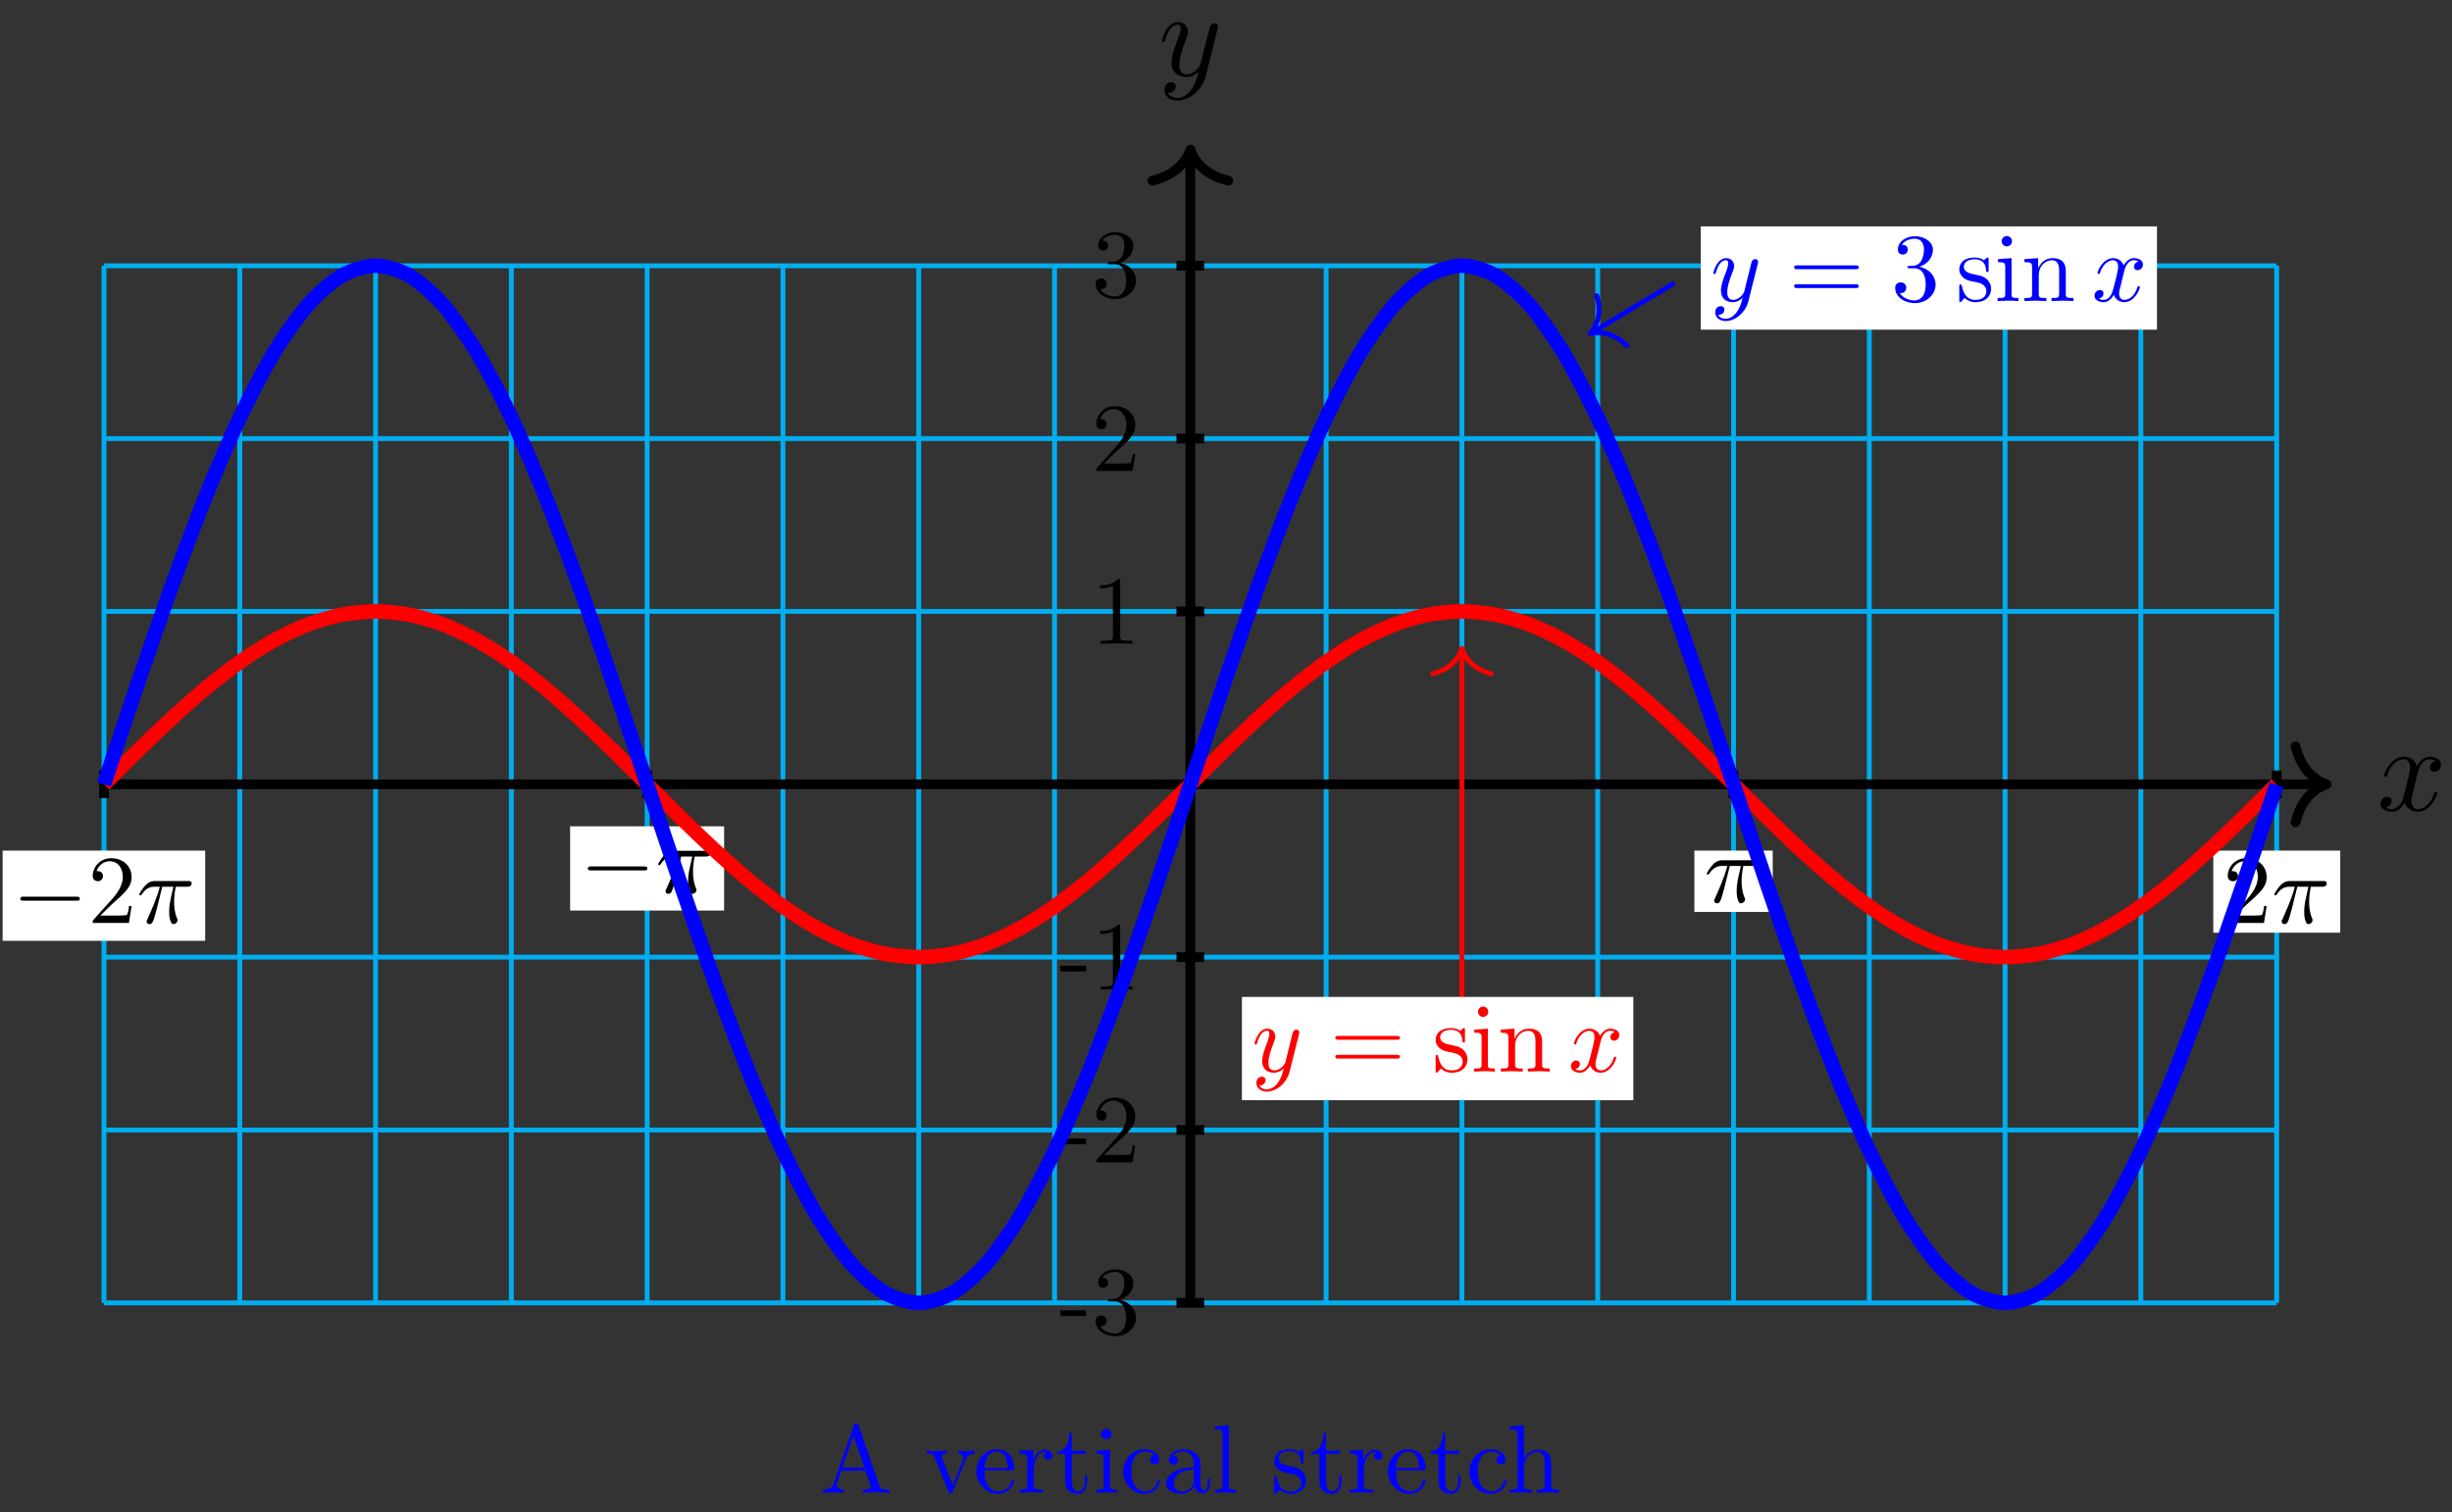 <?xml version="1.0" encoding="UTF-8"?>
<svg xmlns="http://www.w3.org/2000/svg" xmlns:xlink="http://www.w3.org/1999/xlink" width="201pt" height="124pt" viewBox="0 0 201 124" version="1.1">
<rect x="0" y="0" width="201" height="124" fill="#333333" stroke="none"/>
<defs>
<g>
<symbol overflow="visible" id="glyph0-0">
<path style="stroke:none;" d=""/>
</symbol>
<symbol overflow="visible" id="glyph0-1">
<path style="stroke:none;" d="M 3.328 -3.016 C 3.391 -3.266 3.625 -4.188 4.312 -4.188 C 4.359 -4.188 4.609 -4.188 4.812 -4.062 C 4.531 -4 4.344 -3.766 4.344 -3.516 C 4.344 -3.359 4.453 -3.172 4.719 -3.172 C 4.938 -3.172 5.25 -3.344 5.25 -3.75 C 5.25 -4.266 4.672 -4.406 4.328 -4.406 C 3.75 -4.406 3.406 -3.875 3.281 -3.656 C 3.031 -4.312 2.5 -4.406 2.203 -4.406 C 1.172 -4.406 0.594 -3.125 0.594 -2.875 C 0.594 -2.766 0.703 -2.766 0.719 -2.766 C 0.797 -2.766 0.828 -2.797 0.844 -2.875 C 1.188 -3.938 1.844 -4.188 2.188 -4.188 C 2.375 -4.188 2.719 -4.094 2.719 -3.516 C 2.719 -3.203 2.547 -2.547 2.188 -1.141 C 2.031 -0.531 1.672 -0.109 1.234 -0.109 C 1.172 -0.109 0.953 -0.109 0.734 -0.234 C 0.984 -0.297 1.203 -0.5 1.203 -0.781 C 1.203 -1.047 0.984 -1.125 0.844 -1.125 C 0.531 -1.125 0.297 -0.875 0.297 -0.547 C 0.297 -0.094 0.781 0.109 1.219 0.109 C 1.891 0.109 2.25 -0.594 2.266 -0.641 C 2.391 -0.281 2.75 0.109 3.344 0.109 C 4.375 0.109 4.938 -1.172 4.938 -1.422 C 4.938 -1.531 4.859 -1.531 4.828 -1.531 C 4.734 -1.531 4.719 -1.484 4.688 -1.422 C 4.359 -0.344 3.688 -0.109 3.375 -0.109 C 2.984 -0.109 2.828 -0.422 2.828 -0.766 C 2.828 -0.984 2.875 -1.203 2.984 -1.641 Z M 3.328 -3.016 "/>
</symbol>
<symbol overflow="visible" id="glyph0-2">
<path style="stroke:none;" d="M 4.844 -3.797 C 4.891 -3.938 4.891 -3.953 4.891 -4.031 C 4.891 -4.203 4.75 -4.297 4.594 -4.297 C 4.5 -4.297 4.344 -4.234 4.25 -4.094 C 4.234 -4.031 4.141 -3.734 4.109 -3.547 C 4.031 -3.297 3.969 -3.016 3.906 -2.75 L 3.453 -0.953 C 3.422 -0.812 2.984 -0.109 2.328 -0.109 C 1.828 -0.109 1.719 -0.547 1.719 -0.922 C 1.719 -1.375 1.891 -2 2.219 -2.875 C 2.375 -3.281 2.422 -3.391 2.422 -3.594 C 2.422 -4.031 2.109 -4.406 1.609 -4.406 C 0.656 -4.406 0.297 -2.953 0.297 -2.875 C 0.297 -2.766 0.391 -2.766 0.406 -2.766 C 0.516 -2.766 0.516 -2.797 0.562 -2.953 C 0.844 -3.891 1.234 -4.188 1.578 -4.188 C 1.656 -4.188 1.828 -4.188 1.828 -3.875 C 1.828 -3.625 1.719 -3.359 1.656 -3.172 C 1.25 -2.109 1.078 -1.547 1.078 -1.078 C 1.078 -0.188 1.703 0.109 2.297 0.109 C 2.688 0.109 3.016 -0.062 3.297 -0.344 C 3.172 0.172 3.047 0.672 2.656 1.203 C 2.391 1.531 2.016 1.828 1.562 1.828 C 1.422 1.828 0.969 1.797 0.797 1.406 C 0.953 1.406 1.094 1.406 1.219 1.281 C 1.328 1.203 1.422 1.062 1.422 0.875 C 1.422 0.562 1.156 0.531 1.062 0.531 C 0.828 0.531 0.5 0.688 0.5 1.172 C 0.5 1.672 0.938 2.047 1.562 2.047 C 2.578 2.047 3.609 1.141 3.891 0.016 Z M 4.844 -3.797 "/>
</symbol>
<symbol overflow="visible" id="glyph1-0">
<path style="stroke:none;" d=""/>
</symbol>
<symbol overflow="visible" id="glyph1-1">
<path style="stroke:none;" d="M 2.203 -1.484 L 2.203 -1.953 L 0.094 -1.953 L 0.094 -1.484 Z M 2.203 -1.484 "/>
</symbol>
<symbol overflow="visible" id="glyph1-2">
<path style="stroke:none;" d="M 3.641 -1.359 C 3.641 -2.016 3.141 -2.641 2.312 -2.812 C 2.969 -3.016 3.422 -3.578 3.422 -4.203 C 3.422 -4.859 2.719 -5.312 1.953 -5.312 C 1.156 -5.312 0.547 -4.828 0.547 -4.219 C 0.547 -3.953 0.719 -3.812 0.953 -3.812 C 1.203 -3.812 1.359 -3.984 1.359 -4.219 C 1.359 -4.609 0.984 -4.609 0.875 -4.609 C 1.109 -5 1.641 -5.109 1.922 -5.109 C 2.25 -5.109 2.688 -4.938 2.688 -4.219 C 2.688 -4.125 2.672 -3.656 2.469 -3.312 C 2.234 -2.922 1.953 -2.906 1.766 -2.891 C 1.703 -2.891 1.5 -2.875 1.453 -2.875 C 1.391 -2.859 1.328 -2.859 1.328 -2.766 C 1.328 -2.688 1.391 -2.688 1.516 -2.688 L 1.875 -2.688 C 2.531 -2.688 2.828 -2.141 2.828 -1.359 C 2.828 -0.281 2.266 -0.047 1.922 -0.047 C 1.578 -0.047 0.984 -0.188 0.703 -0.656 C 0.984 -0.609 1.234 -0.781 1.234 -1.094 C 1.234 -1.375 1.016 -1.531 0.781 -1.531 C 0.594 -1.531 0.328 -1.422 0.328 -1.078 C 0.328 -0.344 1.078 0.172 1.938 0.172 C 2.922 0.172 3.641 -0.547 3.641 -1.359 Z M 3.641 -1.359 "/>
</symbol>
<symbol overflow="visible" id="glyph1-3">
<path style="stroke:none;" d="M 3.578 -1.391 L 3.375 -1.391 C 3.344 -1.141 3.281 -0.797 3.203 -0.672 C 3.141 -0.609 2.625 -0.609 2.453 -0.609 L 1.016 -0.609 L 1.859 -1.438 C 3.094 -2.531 3.578 -2.969 3.578 -3.766 C 3.578 -4.672 2.859 -5.312 1.891 -5.312 C 0.984 -5.312 0.391 -4.578 0.391 -3.859 C 0.391 -3.422 0.797 -3.422 0.828 -3.422 C 0.953 -3.422 1.234 -3.516 1.234 -3.844 C 1.234 -4.047 1.094 -4.25 0.812 -4.25 C 0.75 -4.25 0.734 -4.25 0.703 -4.25 C 0.891 -4.766 1.328 -5.062 1.781 -5.062 C 2.516 -5.062 2.859 -4.422 2.859 -3.766 C 2.859 -3.125 2.453 -2.5 2.016 -2 L 0.484 -0.297 C 0.391 -0.203 0.391 -0.188 0.391 0 L 3.359 0 Z M 3.578 -1.391 "/>
</symbol>
<symbol overflow="visible" id="glyph1-4">
<path style="stroke:none;" d="M 3.344 0 L 3.344 -0.25 L 3.078 -0.25 C 2.359 -0.25 2.344 -0.328 2.344 -0.625 L 2.344 -5.094 C 2.344 -5.297 2.344 -5.312 2.156 -5.312 C 1.672 -4.797 0.969 -4.797 0.703 -4.797 L 0.703 -4.547 C 0.875 -4.547 1.344 -4.547 1.75 -4.75 L 1.75 -0.625 C 1.75 -0.344 1.734 -0.25 1.016 -0.25 L 0.75 -0.25 L 0.75 0 C 1.031 -0.031 1.734 -0.031 2.047 -0.031 C 2.359 -0.031 3.062 -0.031 3.344 0 Z M 3.344 0 "/>
</symbol>
<symbol overflow="visible" id="glyph1-5">
<path style="stroke:none;" d="M 5.719 0 L 5.719 -0.25 L 5.562 -0.25 C 5.094 -0.25 4.984 -0.297 4.891 -0.562 L 3.172 -5.547 C 3.125 -5.656 3.109 -5.703 2.984 -5.703 C 2.859 -5.703 2.844 -5.656 2.797 -5.547 L 1.141 -0.781 C 1 -0.375 0.688 -0.25 0.25 -0.25 L 0.25 0 L 1.062 -0.031 L 1.984 0 L 1.984 -0.25 C 1.578 -0.25 1.391 -0.453 1.391 -0.656 C 1.391 -0.672 1.391 -0.75 1.406 -0.766 L 1.766 -1.812 L 3.734 -1.812 L 4.156 -0.594 C 4.172 -0.562 4.188 -0.516 4.188 -0.484 C 4.188 -0.25 3.734 -0.25 3.516 -0.25 L 3.516 0 C 3.812 -0.031 4.359 -0.031 4.672 -0.031 Z M 3.656 -2.062 L 1.859 -2.062 L 2.75 -4.656 Z M 3.656 -2.062 "/>
</symbol>
<symbol overflow="visible" id="glyph1-6">
<path style="stroke:none;" d="M 4.047 -3.188 L 4.047 -3.438 C 3.859 -3.422 3.641 -3.406 3.453 -3.406 L 2.75 -3.438 L 2.75 -3.188 C 3.047 -3.172 3.141 -3 3.141 -2.844 C 3.141 -2.766 3.125 -2.734 3.094 -2.656 L 2.281 -0.625 L 1.391 -2.844 C 1.344 -2.953 1.344 -2.984 1.344 -2.984 C 1.344 -3.188 1.656 -3.188 1.797 -3.188 L 1.797 -3.438 L 0.922 -3.406 C 0.703 -3.406 0.391 -3.422 0.156 -3.438 L 0.156 -3.188 C 0.656 -3.188 0.688 -3.141 0.781 -2.891 L 1.938 -0.062 C 1.984 0.047 2 0.094 2.109 0.094 C 2.203 0.094 2.234 0.016 2.266 -0.062 L 3.312 -2.656 C 3.391 -2.844 3.516 -3.172 4.047 -3.188 Z M 4.047 -3.188 "/>
</symbol>
<symbol overflow="visible" id="glyph1-7">
<path style="stroke:none;" d="M 3.312 -0.953 C 3.312 -1.031 3.25 -1.047 3.203 -1.047 C 3.125 -1.047 3.109 -1 3.094 -0.938 C 2.828 -0.109 2.109 -0.109 2.031 -0.109 C 1.625 -0.109 1.312 -0.344 1.125 -0.641 C 0.891 -1.031 0.891 -1.547 0.891 -1.844 L 3.109 -1.844 C 3.281 -1.844 3.312 -1.844 3.312 -2.016 C 3.312 -2.797 2.875 -3.562 1.875 -3.562 C 0.953 -3.562 0.219 -2.75 0.219 -1.75 C 0.219 -0.688 1.062 0.094 1.969 0.094 C 2.953 0.094 3.312 -0.797 3.312 -0.953 Z M 2.781 -2.016 L 0.891 -2.016 C 0.938 -3.203 1.609 -3.391 1.875 -3.391 C 2.703 -3.391 2.781 -2.312 2.781 -2.016 Z M 2.781 -2.016 "/>
</symbol>
<symbol overflow="visible" id="glyph1-8">
<path style="stroke:none;" d="M 2.906 -3.031 C 2.906 -3.297 2.656 -3.516 2.312 -3.516 C 1.734 -3.516 1.438 -2.984 1.328 -2.641 L 1.328 -3.516 L 0.219 -3.438 L 0.219 -3.188 C 0.781 -3.188 0.844 -3.125 0.844 -2.734 L 0.844 -0.609 C 0.844 -0.25 0.75 -0.25 0.219 -0.25 L 0.219 0 L 1.125 -0.031 C 1.453 -0.031 1.828 -0.031 2.141 0 L 2.141 -0.25 L 1.969 -0.25 C 1.391 -0.25 1.375 -0.328 1.375 -0.625 L 1.375 -1.844 C 1.375 -2.641 1.703 -3.344 2.312 -3.344 C 2.359 -3.344 2.375 -3.344 2.406 -3.344 C 2.375 -3.328 2.219 -3.234 2.219 -3.031 C 2.219 -2.812 2.375 -2.688 2.562 -2.688 C 2.703 -2.688 2.906 -2.781 2.906 -3.031 Z M 2.906 -3.031 "/>
</symbol>
<symbol overflow="visible" id="glyph1-9">
<path style="stroke:none;" d="M 2.641 -0.984 L 2.641 -1.438 L 2.453 -1.438 L 2.453 -1 C 2.453 -0.422 2.203 -0.109 1.906 -0.109 C 1.375 -0.109 1.375 -0.844 1.375 -0.969 L 1.375 -3.188 L 2.516 -3.188 L 2.516 -3.438 L 1.375 -3.438 L 1.375 -4.906 L 1.172 -4.906 C 1.172 -4.25 0.938 -3.391 0.156 -3.359 L 0.156 -3.188 L 0.828 -3.188 L 0.828 -0.984 C 0.828 -0.016 1.562 0.094 1.859 0.094 C 2.422 0.094 2.641 -0.484 2.641 -0.984 Z M 2.641 -0.984 "/>
</symbol>
<symbol overflow="visible" id="glyph1-10">
<path style="stroke:none;" d="M 1.969 0 L 1.969 -0.25 C 1.438 -0.25 1.406 -0.281 1.406 -0.594 L 1.406 -3.516 L 0.297 -3.438 L 0.297 -3.188 C 0.812 -3.188 0.891 -3.141 0.891 -2.75 L 0.891 -0.609 C 0.891 -0.25 0.797 -0.25 0.266 -0.25 L 0.266 0 L 1.141 -0.031 C 1.422 -0.031 1.703 -0.016 1.969 0 Z M 1.531 -4.812 C 1.531 -5.031 1.344 -5.234 1.109 -5.234 C 0.844 -5.234 0.672 -5.016 0.672 -4.812 C 0.672 -4.594 0.859 -4.391 1.094 -4.391 C 1.375 -4.391 1.531 -4.609 1.531 -4.812 Z M 1.531 -4.812 "/>
</symbol>
<symbol overflow="visible" id="glyph1-11">
<path style="stroke:none;" d="M 3.312 -0.953 C 3.312 -1.031 3.234 -1.031 3.203 -1.031 C 3.125 -1.031 3.109 -1 3.094 -0.953 C 2.875 -0.203 2.344 -0.109 2.062 -0.109 C 1.641 -0.109 0.938 -0.453 0.938 -1.734 C 0.938 -3.031 1.578 -3.375 2.016 -3.375 C 2.078 -3.375 2.578 -3.359 2.859 -3.078 C 2.531 -3.047 2.484 -2.812 2.484 -2.703 C 2.484 -2.5 2.625 -2.344 2.859 -2.344 C 3.062 -2.344 3.219 -2.484 3.219 -2.719 C 3.219 -3.266 2.609 -3.562 2 -3.562 C 1 -3.562 0.266 -2.703 0.266 -1.719 C 0.266 -0.703 1.062 0.094 1.984 0.094 C 3.047 0.094 3.312 -0.875 3.312 -0.953 Z M 3.312 -0.953 "/>
</symbol>
<symbol overflow="visible" id="glyph1-12">
<path style="stroke:none;" d="M 3.844 -0.703 L 3.844 -1.156 L 3.656 -1.156 L 3.656 -0.703 C 3.656 -0.25 3.453 -0.203 3.359 -0.203 C 3.094 -0.203 3.062 -0.562 3.062 -0.594 L 3.062 -2.188 C 3.062 -2.531 3.062 -2.844 2.781 -3.125 C 2.469 -3.438 2.078 -3.562 1.688 -3.562 C 1.031 -3.562 0.484 -3.203 0.484 -2.672 C 0.484 -2.438 0.641 -2.297 0.859 -2.297 C 1.078 -2.297 1.219 -2.453 1.219 -2.656 C 1.219 -2.75 1.172 -3.016 0.812 -3.031 C 1.031 -3.312 1.422 -3.391 1.672 -3.391 C 2.062 -3.391 2.516 -3.078 2.516 -2.375 L 2.516 -2.078 C 2.109 -2.062 1.547 -2.031 1.047 -1.797 C 0.453 -1.516 0.25 -1.109 0.25 -0.75 C 0.25 -0.109 1.031 0.094 1.531 0.094 C 2.062 0.094 2.422 -0.234 2.578 -0.609 C 2.609 -0.281 2.828 0.047 3.203 0.047 C 3.359 0.047 3.844 -0.062 3.844 -0.703 Z M 2.516 -1.109 C 2.516 -0.359 1.938 -0.094 1.578 -0.094 C 1.188 -0.094 0.875 -0.359 0.875 -0.766 C 0.875 -1.203 1.203 -1.859 2.516 -1.906 Z M 2.516 -1.109 "/>
</symbol>
<symbol overflow="visible" id="glyph1-13">
<path style="stroke:none;" d="M 2.031 0 L 2.031 -0.25 C 1.5 -0.25 1.406 -0.25 1.406 -0.609 L 1.406 -5.531 L 0.266 -5.438 L 0.266 -5.203 C 0.828 -5.203 0.891 -5.141 0.891 -4.75 L 0.891 -0.609 C 0.891 -0.25 0.797 -0.25 0.266 -0.25 L 0.266 0 L 1.141 -0.031 Z M 2.031 0 "/>
</symbol>
<symbol overflow="visible" id="glyph1-14">
<path style="stroke:none;" d="M 2.875 -1.016 C 2.875 -1.438 2.625 -1.688 2.531 -1.781 C 2.266 -2.031 1.953 -2.094 1.625 -2.156 C 1.172 -2.25 0.641 -2.344 0.641 -2.812 C 0.641 -3.094 0.859 -3.422 1.531 -3.422 C 2.422 -3.422 2.453 -2.703 2.469 -2.453 C 2.484 -2.375 2.562 -2.375 2.562 -2.375 C 2.672 -2.375 2.672 -2.422 2.672 -2.578 L 2.672 -3.375 C 2.672 -3.516 2.672 -3.562 2.578 -3.562 C 2.547 -3.562 2.531 -3.562 2.422 -3.469 C 2.406 -3.438 2.312 -3.375 2.281 -3.344 C 1.984 -3.562 1.656 -3.562 1.531 -3.562 C 0.562 -3.562 0.266 -3.031 0.266 -2.594 C 0.266 -2.312 0.391 -2.094 0.609 -1.906 C 0.859 -1.703 1.078 -1.656 1.656 -1.547 C 1.828 -1.516 2.484 -1.391 2.484 -0.812 C 2.484 -0.406 2.203 -0.094 1.578 -0.094 C 0.922 -0.094 0.625 -0.547 0.484 -1.219 C 0.453 -1.328 0.453 -1.359 0.359 -1.359 C 0.266 -1.359 0.266 -1.297 0.266 -1.156 L 0.266 -0.109 C 0.266 0.031 0.266 0.094 0.344 0.094 C 0.391 0.094 0.391 0.078 0.547 -0.078 C 0.562 -0.094 0.562 -0.109 0.703 -0.25 C 1.062 0.078 1.422 0.094 1.578 0.094 C 2.5 0.094 2.875 -0.453 2.875 -1.016 Z M 2.875 -1.016 "/>
</symbol>
<symbol overflow="visible" id="glyph1-15">
<path style="stroke:none;" d="M 4.266 0 L 4.266 -0.25 C 3.844 -0.25 3.656 -0.25 3.641 -0.484 L 3.641 -2.016 C 3.641 -2.688 3.641 -2.938 3.391 -3.234 C 3.281 -3.359 3.016 -3.516 2.562 -3.516 C 1.891 -3.516 1.531 -3.047 1.406 -2.75 L 1.406 -5.531 L 0.25 -5.438 L 0.25 -5.203 C 0.812 -5.203 0.875 -5.141 0.875 -4.75 L 0.875 -0.609 C 0.875 -0.25 0.781 -0.25 0.25 -0.25 L 0.25 0 L 1.156 -0.031 L 2.047 0 L 2.047 -0.25 C 1.516 -0.25 1.422 -0.25 1.422 -0.609 L 1.422 -2.078 C 1.422 -2.906 1.984 -3.344 2.5 -3.344 C 3 -3.344 3.094 -2.922 3.094 -2.469 L 3.094 -0.609 C 3.094 -0.25 3 -0.25 2.469 -0.25 L 2.469 0 L 3.375 -0.031 Z M 4.266 0 "/>
</symbol>
<symbol overflow="visible" id="glyph2-0">
<path style="stroke:none;" d=""/>
</symbol>
<symbol overflow="visible" id="glyph2-1">
<path style="stroke:none;" d="M 2.109 -2.969 L 3.016 -2.969 C 2.75 -1.797 2.672 -1.453 2.672 -0.922 C 2.672 -0.797 2.672 -0.578 2.734 -0.312 C 2.828 0.047 2.906 0.094 3.031 0.094 C 3.188 0.094 3.359 -0.062 3.359 -0.219 C 3.359 -0.266 3.359 -0.281 3.312 -0.391 C 3.078 -0.969 3.078 -1.484 3.078 -1.703 C 3.078 -2.125 3.125 -2.562 3.219 -2.969 L 4.125 -2.969 C 4.234 -2.969 4.516 -2.969 4.516 -3.25 C 4.516 -3.438 4.344 -3.438 4.203 -3.438 L 1.531 -3.438 C 1.359 -3.438 1.047 -3.438 0.703 -3.062 C 0.422 -2.75 0.219 -2.375 0.219 -2.344 C 0.219 -2.328 0.219 -2.266 0.312 -2.266 C 0.375 -2.266 0.391 -2.297 0.438 -2.359 C 0.828 -2.969 1.297 -2.969 1.453 -2.969 L 1.906 -2.969 C 1.656 -2.016 1.219 -1.047 0.891 -0.312 C 0.828 -0.203 0.828 -0.188 0.828 -0.125 C 0.828 0.031 0.953 0.094 1.047 0.094 C 1.297 0.094 1.359 -0.141 1.453 -0.438 C 1.562 -0.797 1.562 -0.812 1.672 -1.219 Z M 2.109 -2.969 "/>
</symbol>
<symbol overflow="visible" id="glyph2-2">
<path style="stroke:none;" d="M 3.875 -3.031 C 3.906 -3.141 3.906 -3.156 3.906 -3.219 C 3.906 -3.359 3.797 -3.438 3.672 -3.438 C 3.594 -3.438 3.469 -3.391 3.391 -3.266 C 3.375 -3.234 3.312 -2.984 3.281 -2.844 C 3.234 -2.625 3.172 -2.422 3.125 -2.203 L 2.766 -0.766 C 2.734 -0.641 2.391 -0.094 1.859 -0.094 C 1.453 -0.094 1.375 -0.438 1.375 -0.734 C 1.375 -1.094 1.5 -1.594 1.781 -2.297 C 1.906 -2.625 1.938 -2.703 1.938 -2.875 C 1.938 -3.234 1.688 -3.516 1.281 -3.516 C 0.531 -3.516 0.234 -2.359 0.234 -2.297 C 0.234 -2.219 0.312 -2.219 0.328 -2.219 C 0.406 -2.219 0.422 -2.234 0.453 -2.359 C 0.672 -3.109 0.984 -3.344 1.266 -3.344 C 1.328 -3.344 1.453 -3.344 1.453 -3.094 C 1.453 -2.891 1.375 -2.688 1.328 -2.531 C 1 -1.688 0.859 -1.234 0.859 -0.859 C 0.859 -0.156 1.359 0.094 1.828 0.094 C 2.141 0.094 2.422 -0.047 2.641 -0.266 C 2.531 0.141 2.438 0.531 2.125 0.953 C 1.906 1.234 1.609 1.453 1.25 1.453 C 1.125 1.453 0.766 1.438 0.641 1.125 C 0.766 1.125 0.875 1.125 0.984 1.031 C 1.062 0.953 1.141 0.859 1.141 0.703 C 1.141 0.453 0.922 0.422 0.844 0.422 C 0.656 0.422 0.391 0.547 0.391 0.938 C 0.391 1.344 0.75 1.641 1.25 1.641 C 2.062 1.641 2.891 0.906 3.109 0.016 Z M 3.875 -3.031 "/>
</symbol>
<symbol overflow="visible" id="glyph2-3">
<path style="stroke:none;" d="M 2.656 -2.406 C 2.703 -2.609 2.891 -3.344 3.453 -3.344 C 3.484 -3.344 3.688 -3.344 3.844 -3.25 C 3.625 -3.203 3.469 -3 3.469 -2.812 C 3.469 -2.688 3.547 -2.531 3.766 -2.531 C 3.938 -2.531 4.203 -2.672 4.203 -3 C 4.203 -3.406 3.734 -3.516 3.453 -3.516 C 3 -3.516 2.719 -3.094 2.625 -2.922 C 2.422 -3.438 1.984 -3.516 1.766 -3.516 C 0.938 -3.516 0.484 -2.5 0.484 -2.297 C 0.484 -2.219 0.562 -2.219 0.578 -2.219 C 0.641 -2.219 0.656 -2.234 0.672 -2.297 C 0.953 -3.141 1.469 -3.344 1.75 -3.344 C 1.891 -3.344 2.172 -3.281 2.172 -2.812 C 2.172 -2.562 2.047 -2.031 1.75 -0.922 C 1.625 -0.422 1.344 -0.094 0.984 -0.094 C 0.938 -0.094 0.75 -0.094 0.594 -0.188 C 0.781 -0.234 0.969 -0.391 0.969 -0.625 C 0.969 -0.844 0.781 -0.906 0.672 -0.906 C 0.438 -0.906 0.234 -0.688 0.234 -0.438 C 0.234 -0.078 0.625 0.094 0.984 0.094 C 1.5 0.094 1.797 -0.469 1.812 -0.516 C 1.906 -0.219 2.203 0.094 2.672 0.094 C 3.5 0.094 3.953 -0.938 3.953 -1.141 C 3.953 -1.219 3.875 -1.219 3.859 -1.219 C 3.781 -1.219 3.766 -1.188 3.75 -1.125 C 3.484 -0.281 2.953 -0.094 2.688 -0.094 C 2.375 -0.094 2.25 -0.344 2.25 -0.609 C 2.25 -0.781 2.297 -0.969 2.391 -1.312 Z M 2.656 -2.406 "/>
</symbol>
<symbol overflow="visible" id="glyph3-0">
<path style="stroke:none;" d=""/>
</symbol>
<symbol overflow="visible" id="glyph3-1">
<path style="stroke:none;" d="M 1.016 -0.609 L 1.859 -1.438 C 3.094 -2.531 3.578 -2.969 3.578 -3.766 C 3.578 -4.672 2.859 -5.312 1.891 -5.312 C 0.984 -5.312 0.391 -4.578 0.391 -3.859 C 0.391 -3.422 0.797 -3.422 0.828 -3.422 C 0.953 -3.422 1.234 -3.516 1.234 -3.844 C 1.234 -4.047 1.094 -4.25 0.812 -4.25 C 0.75 -4.25 0.734 -4.25 0.703 -4.25 C 0.891 -4.766 1.328 -5.062 1.781 -5.062 C 2.516 -5.062 2.859 -4.422 2.859 -3.766 C 2.859 -3.125 2.453 -2.5 2.016 -2 L 0.484 -0.297 C 0.391 -0.203 0.391 -0.188 0.391 0 L 3.359 0 L 3.578 -1.391 L 3.375 -1.391 C 3.344 -1.141 3.281 -0.797 3.203 -0.672 C 3.141 -0.609 2.625 -0.609 2.453 -0.609 Z M 1.016 -0.609 "/>
</symbol>
<symbol overflow="visible" id="glyph3-2">
<path style="stroke:none;" d="M 5.469 -2.609 C 5.594 -2.609 5.75 -2.609 5.75 -2.766 C 5.75 -2.922 5.594 -2.922 5.484 -2.922 L 0.703 -2.922 C 0.594 -2.922 0.453 -2.922 0.453 -2.766 C 0.453 -2.609 0.594 -2.609 0.719 -2.609 Z M 5.484 -1.062 C 5.594 -1.062 5.75 -1.062 5.75 -1.219 C 5.75 -1.375 5.594 -1.375 5.469 -1.375 L 0.719 -1.375 C 0.594 -1.375 0.453 -1.375 0.453 -1.219 C 0.453 -1.062 0.594 -1.062 0.703 -1.062 Z M 5.484 -1.062 "/>
</symbol>
<symbol overflow="visible" id="glyph3-3">
<path style="stroke:none;" d="M 1.656 -1.547 C 1.828 -1.516 2.484 -1.391 2.484 -0.812 C 2.484 -0.406 2.203 -0.094 1.578 -0.094 C 0.922 -0.094 0.625 -0.547 0.484 -1.219 C 0.453 -1.328 0.453 -1.359 0.359 -1.359 C 0.266 -1.359 0.266 -1.297 0.266 -1.156 L 0.266 -0.109 C 0.266 0.031 0.266 0.094 0.344 0.094 C 0.391 0.094 0.391 0.078 0.547 -0.078 C 0.562 -0.094 0.562 -0.109 0.703 -0.25 C 1.062 0.078 1.422 0.094 1.578 0.094 C 2.5 0.094 2.875 -0.453 2.875 -1.016 C 2.875 -1.438 2.625 -1.688 2.531 -1.781 C 2.266 -2.031 1.953 -2.094 1.625 -2.156 C 1.172 -2.25 0.641 -2.344 0.641 -2.812 C 0.641 -3.094 0.859 -3.422 1.531 -3.422 C 2.422 -3.422 2.453 -2.703 2.469 -2.453 C 2.484 -2.375 2.547 -2.375 2.562 -2.375 C 2.672 -2.375 2.672 -2.422 2.672 -2.578 L 2.672 -3.375 C 2.672 -3.516 2.672 -3.562 2.578 -3.562 C 2.547 -3.562 2.531 -3.562 2.422 -3.469 C 2.406 -3.438 2.312 -3.375 2.281 -3.344 C 1.984 -3.562 1.656 -3.562 1.531 -3.562 C 0.562 -3.562 0.266 -3.031 0.266 -2.594 C 0.266 -2.312 0.391 -2.094 0.609 -1.906 C 0.859 -1.703 1.078 -1.656 1.656 -1.547 Z M 1.656 -1.547 "/>
</symbol>
<symbol overflow="visible" id="glyph3-4">
<path style="stroke:none;" d="M 1.406 -3.516 L 0.297 -3.438 L 0.297 -3.188 C 0.812 -3.188 0.891 -3.141 0.891 -2.75 L 0.891 -0.609 C 0.891 -0.25 0.797 -0.25 0.266 -0.25 L 0.266 0 C 0.516 -0.016 0.953 -0.031 1.141 -0.031 C 1.422 -0.031 1.703 -0.016 1.969 0 L 1.969 -0.25 C 1.438 -0.25 1.406 -0.281 1.406 -0.594 Z M 1.438 -4.906 C 1.438 -5.156 1.25 -5.328 1.016 -5.328 C 0.766 -5.328 0.594 -5.109 0.594 -4.906 C 0.594 -4.688 0.766 -4.484 1.016 -4.484 C 1.25 -4.484 1.438 -4.656 1.438 -4.906 Z M 1.438 -4.906 "/>
</symbol>
<symbol overflow="visible" id="glyph3-5">
<path style="stroke:none;" d="M 0.875 -2.734 L 0.875 -0.609 C 0.875 -0.25 0.781 -0.25 0.25 -0.25 L 0.25 0 C 0.531 -0.016 0.938 -0.031 1.156 -0.031 C 1.359 -0.031 1.781 -0.016 2.047 0 L 2.047 -0.25 C 1.516 -0.25 1.422 -0.25 1.422 -0.609 L 1.422 -2.078 C 1.422 -2.906 1.984 -3.344 2.5 -3.344 C 3 -3.344 3.094 -2.922 3.094 -2.469 L 3.094 -0.609 C 3.094 -0.25 3 -0.25 2.469 -0.25 L 2.469 0 C 2.75 -0.016 3.156 -0.031 3.375 -0.031 C 3.578 -0.031 4 -0.016 4.266 0 L 4.266 -0.25 C 3.844 -0.25 3.656 -0.25 3.641 -0.484 L 3.641 -2.016 C 3.641 -2.688 3.641 -2.938 3.391 -3.234 C 3.281 -3.359 3.016 -3.516 2.562 -3.516 C 1.969 -3.516 1.609 -3.172 1.375 -2.688 L 1.375 -3.516 L 0.25 -3.438 L 0.25 -3.188 C 0.812 -3.188 0.875 -3.125 0.875 -2.734 Z M 0.875 -2.734 "/>
</symbol>
<symbol overflow="visible" id="glyph3-6">
<path style="stroke:none;" d="M 2.312 -2.812 C 2.969 -3.016 3.422 -3.578 3.422 -4.203 C 3.422 -4.859 2.719 -5.312 1.953 -5.312 C 1.156 -5.312 0.547 -4.828 0.547 -4.219 C 0.547 -3.953 0.719 -3.812 0.953 -3.812 C 1.203 -3.812 1.359 -3.984 1.359 -4.219 C 1.359 -4.609 0.984 -4.609 0.875 -4.609 C 1.109 -5 1.641 -5.109 1.922 -5.109 C 2.25 -5.109 2.688 -4.938 2.688 -4.219 C 2.688 -4.125 2.672 -3.656 2.469 -3.312 C 2.234 -2.922 1.953 -2.906 1.766 -2.891 C 1.703 -2.891 1.5 -2.875 1.453 -2.875 C 1.391 -2.859 1.328 -2.859 1.328 -2.766 C 1.328 -2.688 1.391 -2.688 1.516 -2.688 L 1.875 -2.688 C 2.531 -2.688 2.828 -2.141 2.828 -1.359 C 2.828 -0.281 2.266 -0.047 1.922 -0.047 C 1.578 -0.047 0.984 -0.188 0.703 -0.656 C 0.984 -0.609 1.234 -0.781 1.234 -1.094 C 1.234 -1.375 1.016 -1.531 0.781 -1.531 C 0.594 -1.531 0.328 -1.422 0.328 -1.078 C 0.328 -0.344 1.078 0.172 1.938 0.172 C 2.922 0.172 3.641 -0.547 3.641 -1.359 C 3.641 -2.016 3.141 -2.641 2.312 -2.812 Z M 2.312 -2.812 "/>
</symbol>
<symbol overflow="visible" id="glyph4-0">
<path style="stroke:none;" d=""/>
</symbol>
<symbol overflow="visible" id="glyph4-1">
<path style="stroke:none;" d="M 5.25 -1.828 C 5.391 -1.828 5.531 -1.828 5.531 -1.984 C 5.531 -2.156 5.391 -2.156 5.25 -2.156 L 0.938 -2.156 C 0.812 -2.156 0.656 -2.156 0.656 -1.984 C 0.656 -1.828 0.812 -1.828 0.938 -1.828 Z M 5.25 -1.828 "/>
</symbol>
</g>
</defs>
<g id="surface1">
<path style="fill:none;stroke-width:0.399;stroke-linecap:butt;stroke-linejoin:miter;stroke:rgb(0%,67.839%,93.729%);stroke-opacity:1;stroke-miterlimit:10;" d="M -89.052 -42.519 L 89.052 -42.519 M -89.052 -28.348 L 89.052 -28.348 M -89.052 -14.172 L 89.052 -14.172 M -89.052 -0.001 L 89.052 -0.001 M -89.052 14.175 L 89.052 14.175 M -89.052 28.347 L 89.052 28.347 M -89.052 42.514 L 89.052 42.514 M -89.052 -42.519 L -89.052 42.522 M -77.92 -42.519 L -77.92 42.522 M -66.788 -42.519 L -66.788 42.522 M -55.659 -42.519 L -55.659 42.522 M -44.527 -42.519 L -44.527 42.522 M -33.395 -42.519 L -33.395 42.522 M -22.263 -42.519 L -22.263 42.522 M -11.13 -42.519 L -11.13 42.522 M 0.002 -42.519 L 0.002 42.522 M 11.13 -42.519 L 11.13 42.522 M 22.263 -42.519 L 22.263 42.522 M 33.395 -42.519 L 33.395 42.522 M 44.527 -42.519 L 44.527 42.522 M 55.659 -42.519 L 55.659 42.522 M 66.788 -42.519 L 66.788 42.522 M 77.92 -42.519 L 77.92 42.522 M 89.052 -42.519 L 89.052 42.522 " transform="matrix(1,0,0,-1,97.576,64.308)"/>
<path style="fill:none;stroke-width:0.797;stroke-linecap:butt;stroke-linejoin:miter;stroke:rgb(0%,0%,0%);stroke-opacity:1;stroke-miterlimit:10;" d="M -89.052 -0.001 L 92.747 -0.001 " transform="matrix(1,0,0,-1,97.576,64.308)"/>
<path style="fill:none;stroke-width:0.797;stroke-linecap:round;stroke-linejoin:round;stroke:rgb(0%,0%,0%);stroke-opacity:1;stroke-miterlimit:10;" d="M -2.551 3.113 C -2.086 1.246 -1.047 0.363 -0 -0.001 C -1.047 -0.364 -2.086 -1.243 -2.551 -3.11 " transform="matrix(1,0,0,-1,190.727,64.308)"/>
<g style="fill:rgb(0%,0%,0%);fill-opacity:1;">
  <use xlink:href="#glyph0-1" x="194.845" y="66.453"/>
</g>
<path style="fill:none;stroke-width:0.797;stroke-linecap:butt;stroke-linejoin:miter;stroke:rgb(0%,0%,0%);stroke-opacity:1;stroke-miterlimit:10;" d="M 0.002 -42.519 L 0.002 51.643 " transform="matrix(1,0,0,-1,97.576,64.308)"/>
<path style="fill:none;stroke-width:0.797;stroke-linecap:round;stroke-linejoin:round;stroke:rgb(0%,0%,0%);stroke-opacity:1;stroke-miterlimit:10;" d="M -2.549 3.111 C -2.084 1.244 -1.045 0.361 -0.002 -0.002 C -1.045 -0.361 -2.084 -1.244 -2.549 -3.111 " transform="matrix(0,-1,-1,0,97.576,12.264)"/>
<g style="fill:rgb(0%,0%,0%);fill-opacity:1;">
  <use xlink:href="#glyph0-2" x="94.955" y="6.209"/>
</g>
<path style="fill:none;stroke-width:0.797;stroke-linecap:butt;stroke-linejoin:miter;stroke:rgb(0%,0%,0%);stroke-opacity:1;stroke-miterlimit:10;" d="M 1.135 -42.519 L -1.135 -42.519 " transform="matrix(1,0,0,-1,97.576,64.308)"/>
<g style="fill:rgb(0%,0%,0%);fill-opacity:1;">
  <use xlink:href="#glyph1-1" x="86.827" y="109.395"/>
  <use xlink:href="#glyph1-2" x="89.482" y="109.395"/>
</g>
<path style="fill:none;stroke-width:0.797;stroke-linecap:butt;stroke-linejoin:miter;stroke:rgb(0%,0%,0%);stroke-opacity:1;stroke-miterlimit:10;" d="M 1.135 -28.348 L -1.135 -28.348 " transform="matrix(1,0,0,-1,97.576,64.308)"/>
<g style="fill:rgb(0%,0%,0%);fill-opacity:1;">
  <use xlink:href="#glyph1-1" x="86.827" y="95.31"/>
  <use xlink:href="#glyph1-3" x="89.482" y="95.31"/>
</g>
<path style="fill:none;stroke-width:0.797;stroke-linecap:butt;stroke-linejoin:miter;stroke:rgb(0%,0%,0%);stroke-opacity:1;stroke-miterlimit:10;" d="M 1.135 -14.172 L -1.135 -14.172 " transform="matrix(1,0,0,-1,97.576,64.308)"/>
<g style="fill:rgb(0%,0%,0%);fill-opacity:1;">
  <use xlink:href="#glyph1-1" x="86.827" y="81.136"/>
  <use xlink:href="#glyph1-4" x="89.482" y="81.136"/>
</g>
<path style="fill:none;stroke-width:0.797;stroke-linecap:butt;stroke-linejoin:miter;stroke:rgb(0%,0%,0%);stroke-opacity:1;stroke-miterlimit:10;" d="M 1.135 14.175 L -1.135 14.175 " transform="matrix(1,0,0,-1,97.576,64.308)"/>
<g style="fill:rgb(0%,0%,0%);fill-opacity:1;">
  <use xlink:href="#glyph1-4" x="89.482" y="52.788"/>
</g>
<path style="fill:none;stroke-width:0.797;stroke-linecap:butt;stroke-linejoin:miter;stroke:rgb(0%,0%,0%);stroke-opacity:1;stroke-miterlimit:10;" d="M 1.135 28.347 L -1.135 28.347 " transform="matrix(1,0,0,-1,97.576,64.308)"/>
<g style="fill:rgb(0%,0%,0%);fill-opacity:1;">
  <use xlink:href="#glyph1-3" x="89.482" y="38.615"/>
</g>
<path style="fill:none;stroke-width:0.797;stroke-linecap:butt;stroke-linejoin:miter;stroke:rgb(0%,0%,0%);stroke-opacity:1;stroke-miterlimit:10;" d="M 1.135 42.522 L -1.135 42.522 " transform="matrix(1,0,0,-1,97.576,64.308)"/>
<g style="fill:rgb(0%,0%,0%);fill-opacity:1;">
  <use xlink:href="#glyph1-2" x="89.482" y="24.353"/>
</g>
<path style="fill:none;stroke-width:0.797;stroke-linecap:butt;stroke-linejoin:miter;stroke:rgb(0%,0%,0%);stroke-opacity:1;stroke-miterlimit:10;" d="M 44.527 1.132 L 44.527 -1.133 " transform="matrix(1,0,0,-1,97.576,64.308)"/>
<path style=" stroke:none;fill-rule:nonzero;fill:rgb(100%,100%,100%);fill-opacity:1;" d="M 145.316 69.746 L 138.895 69.746 L 138.895 74.773 L 145.316 74.773 Z M 145.316 69.746 "/>
<g style="fill:rgb(0%,0%,0%);fill-opacity:1;">
  <use xlink:href="#glyph2-1" x="139.69" y="73.974"/>
</g>
<path style="fill:none;stroke-width:0.797;stroke-linecap:butt;stroke-linejoin:miter;stroke:rgb(0%,0%,0%);stroke-opacity:1;stroke-miterlimit:10;" d="M 89.052 1.132 L 89.052 -1.133 " transform="matrix(1,0,0,-1,97.576,64.308)"/>
<path style=" stroke:none;fill-rule:nonzero;fill:rgb(100%,100%,100%);fill-opacity:1;" d="M 191.84 69.746 L 181.43 69.746 L 181.43 76.477 L 191.84 76.477 Z M 191.84 69.746 "/>
<g style="fill:rgb(0%,0%,0%);fill-opacity:1;">
  <use xlink:href="#glyph3-1" x="182.227" y="75.679"/>
</g>
<g style="fill:rgb(0%,0%,0%);fill-opacity:1;">
  <use xlink:href="#glyph2-1" x="186.212" y="75.679"/>
</g>
<path style="fill:none;stroke-width:0.797;stroke-linecap:butt;stroke-linejoin:miter;stroke:rgb(0%,0%,0%);stroke-opacity:1;stroke-miterlimit:10;" d="M -44.527 1.132 L -44.527 -1.133 " transform="matrix(1,0,0,-1,97.576,64.308)"/>
<path style=" stroke:none;fill-rule:nonzero;fill:rgb(100%,100%,100%);fill-opacity:1;" d="M 59.359 67.754 L 46.734 67.754 L 46.734 74.66 L 59.359 74.66 Z M 59.359 67.754 "/>
<g style="fill:rgb(0%,0%,0%);fill-opacity:1;">
  <use xlink:href="#glyph4-1" x="47.532" y="73.199"/>
</g>
<g style="fill:rgb(0%,0%,0%);fill-opacity:1;">
  <use xlink:href="#glyph2-1" x="53.731" y="73.199"/>
</g>
<path style="fill:none;stroke-width:0.797;stroke-linecap:butt;stroke-linejoin:miter;stroke:rgb(0%,0%,0%);stroke-opacity:1;stroke-miterlimit:10;" d="M -89.052 1.132 L -89.052 -1.133 " transform="matrix(1,0,0,-1,97.576,64.308)"/>
<path style=" stroke:none;fill-rule:nonzero;fill:rgb(100%,100%,100%);fill-opacity:1;" d="M 16.82 69.746 L 0.215 69.746 L 0.215 77.141 L 16.82 77.141 Z M 16.82 69.746 "/>
<g style="fill:rgb(0%,0%,0%);fill-opacity:1;">
  <use xlink:href="#glyph4-1" x="1.01" y="75.679"/>
</g>
<g style="fill:rgb(0%,0%,0%);fill-opacity:1;">
  <use xlink:href="#glyph3-1" x="7.209" y="75.679"/>
</g>
<g style="fill:rgb(0%,0%,0%);fill-opacity:1;">
  <use xlink:href="#glyph2-1" x="11.195" y="75.679"/>
</g>
<path style="fill:none;stroke-width:1.196;stroke-linecap:butt;stroke-linejoin:miter;stroke:rgb(100%,0%,0%);stroke-opacity:1;stroke-miterlimit:10;" d="M -89.052 -0.001 C -89.052 -0.001 -87.044 2.011 -86.271 2.765 C -85.498 3.519 -84.259 4.714 -83.49 5.421 C -82.717 6.132 -81.478 7.234 -80.705 7.874 C -79.935 8.511 -78.693 9.48 -77.924 10.023 C -77.15 10.566 -75.912 11.359 -75.139 11.784 C -74.369 12.21 -73.131 12.8 -72.358 13.093 C -71.584 13.386 -70.346 13.749 -69.577 13.901 C -68.803 14.05 -67.565 14.175 -66.792 14.175 C -66.018 14.175 -64.78 14.05 -64.01 13.901 C -63.237 13.749 -61.999 13.39 -61.225 13.093 C -60.456 12.8 -59.218 12.21 -58.444 11.784 C -57.671 11.359 -56.433 10.566 -55.659 10.023 C -54.89 9.48 -53.652 8.515 -52.878 7.874 C -52.105 7.238 -50.867 6.136 -50.097 5.425 C -49.324 4.718 -48.085 3.519 -47.312 2.769 C -46.543 2.015 -45.3 0.769 -44.531 0.003 C -43.758 -0.762 -42.519 -2.008 -41.746 -2.762 C -40.976 -3.512 -39.738 -4.711 -38.965 -5.418 C -38.191 -6.129 -36.953 -7.231 -36.184 -7.872 C -35.41 -8.508 -34.172 -9.477 -33.399 -10.02 C -32.625 -10.563 -31.387 -11.356 -30.618 -11.782 C -29.844 -12.207 -28.606 -12.797 -27.833 -13.09 C -27.063 -13.387 -25.825 -13.75 -25.051 -13.899 C -24.278 -14.051 -23.04 -14.172 -22.266 -14.172 C -21.497 -14.172 -20.259 -14.051 -19.485 -13.903 C -18.712 -13.75 -17.474 -13.391 -16.704 -13.094 C -15.931 -12.801 -14.693 -12.215 -13.919 -11.785 C -13.15 -11.36 -11.912 -10.567 -11.138 -10.028 C -10.365 -9.485 -9.127 -8.516 -8.353 -7.879 C -7.584 -7.243 -6.345 -6.137 -5.572 -5.43 C -4.799 -4.719 -3.56 -3.524 -2.791 -2.77 C -2.017 -2.02 -0.779 -0.774 -0.006 -0.004 C 0.768 0.761 2.006 2.007 2.775 2.757 C 3.549 3.511 4.787 4.706 5.56 5.417 C 6.33 6.124 7.568 7.23 8.341 7.866 C 9.115 8.507 10.353 9.476 11.126 10.015 C 11.896 10.558 13.134 11.355 13.908 11.78 C 14.681 12.206 15.919 12.796 16.689 13.089 C 17.462 13.386 18.7 13.749 19.474 13.898 C 20.243 14.05 21.481 14.171 22.255 14.175 C 23.028 14.175 24.266 14.05 25.04 13.901 C 25.809 13.753 27.047 13.39 27.821 13.097 C 28.594 12.804 29.832 12.214 30.602 11.788 C 31.375 11.362 32.614 10.57 33.387 10.027 C 34.16 9.488 35.399 8.519 36.168 7.882 C 36.942 7.245 38.18 6.14 38.953 5.433 C 39.723 4.722 40.961 3.527 41.734 2.773 C 42.508 2.023 43.746 0.777 44.515 0.011 C 45.289 -0.758 46.527 -2.004 47.3 -2.754 C 48.074 -3.508 49.312 -4.704 50.081 -5.415 C 50.855 -6.122 52.093 -7.227 52.866 -7.864 C 53.636 -8.504 54.874 -9.473 55.648 -10.016 C 56.421 -10.559 57.659 -11.352 58.433 -11.778 C 59.202 -12.203 60.44 -12.797 61.214 -13.09 C 61.987 -13.383 63.225 -13.746 63.995 -13.899 C 64.768 -14.047 66.006 -14.172 66.78 -14.172 C 67.549 -14.172 68.791 -14.051 69.561 -13.903 C 70.334 -13.754 71.573 -13.391 72.346 -13.098 C 73.115 -12.805 74.354 -12.215 75.127 -11.789 C 75.9 -11.364 77.139 -10.571 77.908 -10.032 C 78.682 -9.489 79.92 -8.52 80.693 -7.883 C 81.467 -7.247 82.705 -6.145 83.474 -5.434 C 84.248 -4.727 85.486 -3.532 86.259 -2.778 C 87.029 -2.024 89.04 -0.012 89.04 -0.012 " transform="matrix(1,0,0,-1,97.576,64.308)"/>
<path style="fill:none;stroke-width:1.196;stroke-linecap:butt;stroke-linejoin:miter;stroke:rgb(0%,0%,100%);stroke-opacity:1;stroke-miterlimit:10;" d="M -89.052 -0.001 C -89.052 -0.001 -87.044 6.038 -86.271 8.296 C -85.498 10.55 -84.259 14.144 -83.49 16.269 C -82.717 18.398 -81.478 21.706 -80.705 23.62 C -79.935 25.534 -78.693 28.436 -77.924 30.065 C -77.15 31.69 -75.912 34.073 -75.139 35.35 C -74.369 36.632 -73.131 38.401 -72.358 39.28 C -71.584 40.163 -70.346 41.253 -69.577 41.702 C -68.803 42.151 -67.565 42.518 -66.792 42.518 C -66.018 42.518 -64.78 42.151 -64.01 41.702 C -63.237 41.253 -61.999 40.163 -61.225 39.284 C -60.456 38.401 -59.218 36.635 -58.444 35.354 C -57.671 34.077 -56.433 31.698 -55.659 30.069 C -54.89 28.444 -53.652 25.542 -52.878 23.628 C -52.105 21.714 -50.867 18.405 -50.097 16.276 C -49.324 14.151 -48.085 10.562 -47.312 8.304 C -46.543 6.046 -45.3 2.312 -44.531 0.007 C -43.758 -2.293 -42.519 -6.028 -41.746 -8.286 C -40.976 -10.543 -39.738 -14.133 -38.965 -16.262 C -38.191 -18.387 -36.953 -21.699 -36.184 -23.613 C -35.41 -25.527 -34.172 -28.43 -33.399 -30.059 C -32.625 -31.684 -31.387 -34.066 -30.618 -35.348 C -29.844 -36.625 -28.606 -38.394 -27.833 -39.277 C -27.063 -40.156 -25.825 -41.25 -25.051 -41.699 C -24.278 -42.148 -23.04 -42.519 -22.266 -42.519 C -21.497 -42.519 -20.259 -42.152 -19.485 -41.703 C -18.712 -41.258 -17.474 -40.168 -16.704 -39.289 C -15.931 -38.406 -14.693 -36.64 -13.919 -35.363 C -13.15 -34.086 -11.912 -31.703 -11.138 -30.078 C -10.365 -28.449 -9.127 -25.551 -8.353 -23.637 C -7.584 -21.723 -6.345 -18.414 -5.572 -16.285 C -4.799 -14.16 -3.56 -10.571 -2.791 -8.313 C -2.017 -6.055 -0.779 -2.321 -0.006 -0.02 C 0.768 2.285 2.006 6.019 2.775 8.277 C 3.549 10.53 4.787 14.124 5.56 16.253 C 6.33 18.378 7.568 21.69 8.341 23.604 C 9.115 25.518 10.353 28.421 11.126 30.05 C 11.896 31.678 13.134 34.061 13.908 35.339 C 14.681 36.62 15.919 38.389 16.689 39.272 C 17.462 40.155 18.7 41.245 19.474 41.698 C 20.243 42.147 21.481 42.518 22.255 42.518 C 23.028 42.522 24.266 42.155 25.04 41.706 C 25.809 41.26 27.047 40.171 27.821 39.292 C 28.594 38.413 29.832 36.643 30.602 35.366 C 31.375 34.089 32.614 31.71 33.387 30.085 C 34.16 28.46 35.399 25.558 36.168 23.643 C 36.942 21.733 38.18 18.421 38.953 16.296 C 39.723 14.171 40.961 10.581 41.734 8.323 C 42.508 6.066 43.746 2.331 44.515 0.031 C 45.289 -2.274 46.527 -6.008 47.3 -8.266 C 48.074 -10.524 49.312 -14.114 50.081 -16.242 C 50.855 -18.367 52.093 -21.68 52.866 -23.594 C 53.636 -25.512 54.874 -28.414 55.648 -30.043 C 56.421 -31.672 57.659 -34.055 58.433 -35.336 C 59.202 -36.613 60.44 -38.387 61.214 -39.269 C 61.987 -40.152 63.225 -41.242 63.995 -41.695 C 64.768 -42.144 66.006 -42.519 66.78 -42.519 C 67.549 -42.523 68.791 -42.156 69.561 -41.707 C 70.334 -41.261 71.573 -40.176 72.346 -39.297 C 73.115 -38.418 74.354 -36.648 75.127 -35.371 C 75.9 -34.094 77.139 -31.719 77.908 -30.09 C 78.682 -28.465 79.92 -25.566 80.693 -23.652 C 81.467 -21.738 82.705 -18.43 83.474 -16.305 C 84.248 -14.18 85.486 -10.59 86.259 -8.332 C 87.029 -6.075 89.04 -0.04 89.04 -0.04 " transform="matrix(1,0,0,-1,97.576,64.308)"/>
<path style="fill:none;stroke-width:0.399;stroke-linecap:butt;stroke-linejoin:miter;stroke:rgb(100%,0%,0%);stroke-opacity:1;stroke-miterlimit:10;" d="M 22.263 10.941 L 22.263 -21.262 " transform="matrix(1,0,0,-1,97.576,64.308)"/>
<path style="fill:none;stroke-width:0.399;stroke-linecap:round;stroke-linejoin:round;stroke:rgb(100%,0%,0%);stroke-opacity:1;stroke-miterlimit:10;" d="M -2.074 2.391 C -1.695 0.958 -0.851 0.278 0 0.001 C -0.851 -0.28 -1.695 -0.956 -2.074 -2.39 " transform="matrix(0,-1,-1,0,119.841,53.168)"/>
<path style=" stroke:none;fill-rule:nonzero;fill:rgb(100%,100%,100%);fill-opacity:1;" d="M 133.891 81.742 L 101.805 81.742 L 101.805 90.211 L 133.891 90.211 Z M 133.891 81.742 "/>
<g style="fill:rgb(100%,0%,0%);fill-opacity:1;">
  <use xlink:href="#glyph2-2" x="102.602" y="87.863"/>
</g>
<g style="fill:rgb(100%,0%,0%);fill-opacity:1;">
  <use xlink:href="#glyph3-2" x="109.01" y="87.863"/>
</g>
<g style="fill:rgb(100%,0%,0%);fill-opacity:1;">
  <use xlink:href="#glyph3-3" x="117.417" y="87.863"/>
  <use xlink:href="#glyph3-4" x="120.561" y="87.863"/>
  <use xlink:href="#glyph3-5" x="122.775" y="87.863"/>
</g>
<g style="fill:rgb(100%,0%,0%);fill-opacity:1;">
  <use xlink:href="#glyph2-3" x="128.537" y="87.863"/>
</g>
<path style="fill:none;stroke-width:0.399;stroke-linecap:butt;stroke-linejoin:miter;stroke:rgb(0%,0%,100%);stroke-opacity:1;stroke-miterlimit:10;" d="M 32.942 37.057 L 39.687 41.104 " transform="matrix(1,0,0,-1,97.576,64.308)"/>
<path style="fill:none;stroke-width:0.399;stroke-linecap:round;stroke-linejoin:round;stroke:rgb(0%,0%,100%);stroke-opacity:1;stroke-miterlimit:10;" d="M -2.072 2.393 C -1.695 0.955 -0.849 0.279 0.001 0.001 C -0.851 -0.28 -1.693 -0.955 -2.072 -2.39 " transform="matrix(-0.858,0.515,0.515,0.857,130.348,27.354)"/>
<path style=" stroke:none;fill-rule:nonzero;fill:rgb(100%,100%,100%);fill-opacity:1;" d="M 176.816 18.562 L 139.414 18.562 L 139.414 27.031 L 176.816 27.031 Z M 176.816 18.562 "/>
<g style="fill:rgb(0%,0%,100%);fill-opacity:1;">
  <use xlink:href="#glyph2-2" x="140.213" y="24.683"/>
</g>
<g style="fill:rgb(0%,0%,100%);fill-opacity:1;">
  <use xlink:href="#glyph3-2" x="146.621" y="24.683"/>
</g>
<g style="fill:rgb(0%,0%,100%);fill-opacity:1;">
  <use xlink:href="#glyph3-6" x="155.028" y="24.683"/>
</g>
<g style="fill:rgb(0%,0%,100%);fill-opacity:1;">
  <use xlink:href="#glyph3-3" x="160.344" y="24.683"/>
  <use xlink:href="#glyph3-4" x="163.488" y="24.683"/>
  <use xlink:href="#glyph3-5" x="165.702" y="24.683"/>
</g>
<g style="fill:rgb(0%,0%,100%);fill-opacity:1;">
  <use xlink:href="#glyph2-3" x="171.462" y="24.683"/>
</g>
<g style="fill:rgb(0%,0%,100%);fill-opacity:1;">
  <use xlink:href="#glyph1-5" x="67.204" y="122.394"/>
</g>
<g style="fill:rgb(0%,0%,100%);fill-opacity:1;">
  <use xlink:href="#glyph1-6" x="75.829" y="122.394"/>
</g>
<g style="fill:rgb(0%,0%,100%);fill-opacity:1;">
  <use xlink:href="#glyph1-7" x="79.822" y="122.394"/>
  <use xlink:href="#glyph1-8" x="83.361" y="122.394"/>
  <use xlink:href="#glyph1-9" x="86.485" y="122.394"/>
  <use xlink:href="#glyph1-10" x="89.586" y="122.394"/>
  <use xlink:href="#glyph1-11" x="91.801" y="122.394"/>
  <use xlink:href="#glyph1-12" x="95.34" y="122.394"/>
  <use xlink:href="#glyph1-13" x="99.325" y="122.394"/>
</g>
<g style="fill:rgb(0%,0%,100%);fill-opacity:1;">
  <use xlink:href="#glyph1-14" x="104.187" y="122.394"/>
  <use xlink:href="#glyph1-9" x="107.328" y="122.394"/>
  <use xlink:href="#glyph1-8" x="110.428" y="122.394"/>
  <use xlink:href="#glyph1-7" x="113.553" y="122.394"/>
  <use xlink:href="#glyph1-9" x="117.092" y="122.394"/>
  <use xlink:href="#glyph1-11" x="120.192" y="122.394"/>
</g>
<g style="fill:rgb(0%,0%,100%);fill-opacity:1;">
  <use xlink:href="#glyph1-15" x="123.516" y="122.394"/>
</g>
</g>
</svg>
